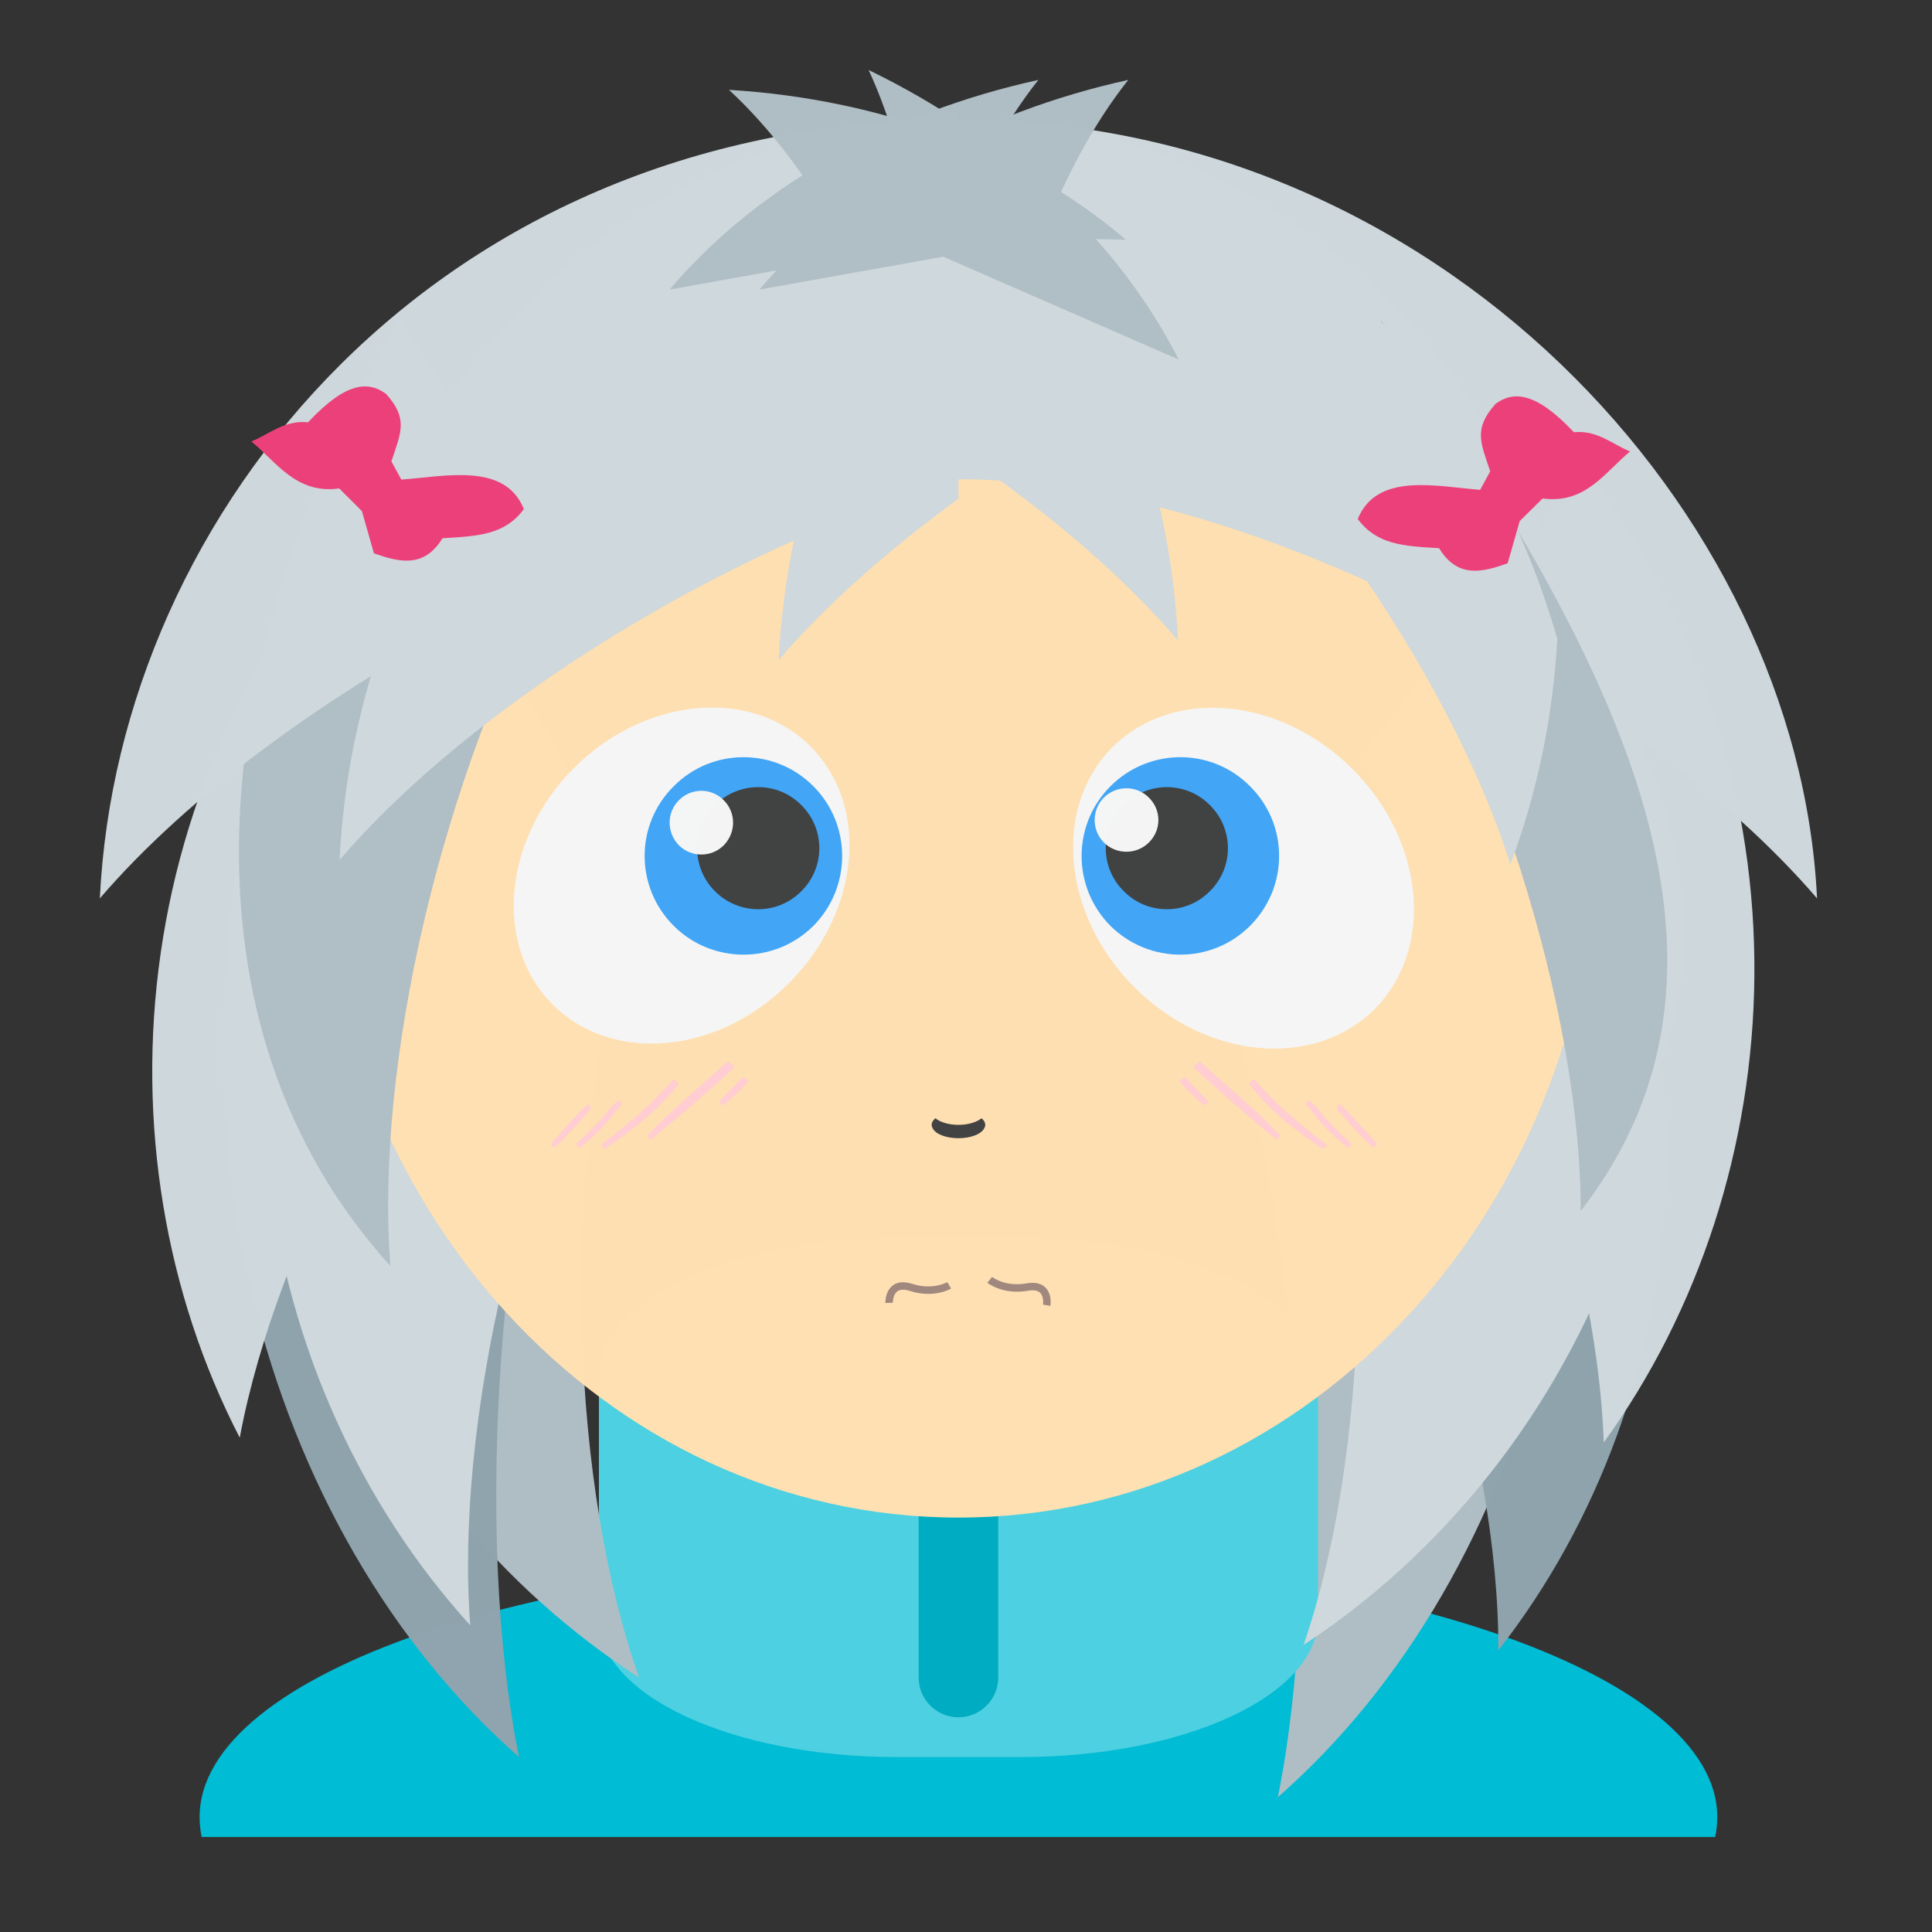 
<svg xmlns="http://www.w3.org/2000/svg" xmlns:xlink="http://www.w3.org/1999/xlink" width="22px" height="22px" viewBox="0 0 22 22" version="1.1">
<rect x="0" y="0" width="22" height="22" fill="#333333" stroke="none"/>
<g id="surface1">
<path style=" stroke:none;fill-rule:nonzero;fill:rgb(56.471%,64.314%,68.235%);fill-opacity:0.996;" d="M 14.551 3.184 C 17.711 6.301 20.336 9.453 18.645 12.734 C 18.227 10.488 16.664 7.516 14.707 5.457 Z M 14.551 3.184 "/>
<path style=" stroke:none;fill-rule:nonzero;fill:rgb(0%,73.725%,83.137%);fill-opacity:1;" d="M 10.914 17.734 C 6.129 17.734 2.273 19.055 2.273 20.691 C 2.273 20.77 2.281 20.844 2.297 20.918 L 19.531 20.918 C 19.547 20.844 19.555 20.77 19.555 20.691 C 19.555 19.055 15.699 17.734 10.914 17.734 Z M 10.914 17.734 "/>
<path style=" stroke:none;fill-rule:nonzero;fill:rgb(69.02%,74.51%,77.255%);fill-opacity:0.996;" d="M 17.23 8.184 C 18.891 13.066 17.43 17.941 14.551 20.465 C 15.066 17.918 14.816 14.02 13.84 10.859 Z M 17.23 8.184 "/>
<path style=" stroke:none;fill-rule:nonzero;fill:rgb(30.196%,81.569%,88.235%);fill-opacity:1;" d="M 10.211 14.098 L 11.617 14.098 C 13.488 14.098 15.008 14.805 15.008 15.672 L 15.008 18.434 C 15.008 19.305 13.488 20.008 11.617 20.008 L 10.211 20.008 C 8.34 20.008 6.82 19.305 6.82 18.434 L 6.82 15.672 C 6.82 14.805 8.34 14.098 10.211 14.098 Z M 10.211 14.098 "/>
<path style=" stroke:none;fill-rule:nonzero;fill:rgb(56.471%,64.314%,68.235%);fill-opacity:0.996;" d="M 17.281 7.73 C 19.805 11.383 19.336 15.883 17.062 18.793 C 17.07 16.508 16.086 13.297 14.547 10.91 Z M 17.281 7.73 "/>
<path style=" stroke:none;fill-rule:nonzero;fill:rgb(69.02%,74.51%,77.255%);fill-opacity:0.996;" d="M 3.418 8.73 C 2.242 13.012 4.172 17.105 7.277 19.102 C 6.516 16.945 6.383 13.594 7.047 10.828 Z M 3.418 8.73 "/>
<path style=" stroke:none;fill-rule:nonzero;fill:rgb(81.176%,84.706%,86.275%);fill-opacity:0.996;" d="M 18.621 8.336 C 19.828 12.605 17.934 16.711 14.844 18.73 C 15.586 16.574 15.691 13.219 15.008 10.461 Z M 18.621 8.336 "/>
<path style=" stroke:none;fill-rule:nonzero;fill:rgb(81.176%,84.706%,86.275%);fill-opacity:0.996;" d="M 18.078 5.367 C 20.734 8.926 20.426 13.438 18.262 16.426 C 18.184 14.145 17.086 10.973 15.461 8.641 Z M 18.078 5.367 "/>
<path style=" stroke:none;fill-rule:nonzero;fill:rgb(56.471%,64.314%,68.235%);fill-opacity:0.996;" d="M 3.234 7.73 C 1.574 12.613 3.035 17.484 5.91 20.008 C 5.398 17.461 5.648 13.566 6.625 10.406 Z M 3.234 7.73 "/>
<path style=" stroke:none;fill-rule:nonzero;fill:rgb(81.176%,84.706%,86.275%);fill-opacity:0.996;" d="M 4.312 7.496 C 2.066 11.324 2.875 15.777 5.355 18.508 C 5.18 16.23 5.918 12.957 7.277 10.461 Z M 4.312 7.496 "/>
<path style=" stroke:none;fill-rule:nonzero;fill:rgb(81.176%,84.706%,86.275%);fill-opacity:0.996;" d="M 4.57 5.461 C 1.41 8.582 1.035 13.09 2.73 16.371 C 3.148 14.129 4.707 11.156 6.664 9.094 Z M 4.57 5.461 "/>
<path style=" stroke:none;fill-rule:nonzero;fill:rgb(0%,67.451%,75.686%);fill-opacity:1;" d="M 10.914 16.598 C 11.164 16.598 11.367 16.801 11.367 17.055 L 11.367 19.102 C 11.367 19.352 11.164 19.555 10.914 19.555 C 10.664 19.555 10.461 19.352 10.461 19.102 L 10.461 17.055 C 10.461 16.801 10.664 16.598 10.914 16.598 Z M 10.914 16.598 "/>
<path style=" stroke:none;fill-rule:nonzero;fill:rgb(100%,87.843%,69.804%);fill-opacity:0.996;" d="M 10.914 1.363 C 14.934 1.363 18.191 4.926 18.191 9.324 C 18.191 13.719 14.934 17.281 10.914 17.281 C 6.895 17.281 3.637 13.719 3.637 9.324 C 3.637 4.926 6.895 1.363 10.914 1.363 Z M 10.914 1.363 "/>
<path style=" stroke:none;fill-rule:nonzero;fill:rgb(96.078%,96.078%,96.078%);fill-opacity:0.996;" d="M 15.402 8.758 C 14.578 7.934 13.355 7.824 12.668 8.508 C 11.984 9.195 12.094 10.418 12.918 11.242 C 13.742 12.066 14.965 12.176 15.652 11.492 C 16.336 10.805 16.227 9.582 15.402 8.758 Z M 15.402 8.758 "/>
<path style=" stroke:none;fill-rule:nonzero;fill:rgb(25.882%,64.706%,96.078%);fill-opacity:0.996;" d="M 14.234 8.953 C 13.797 8.512 13.086 8.512 12.645 8.953 C 12.207 9.391 12.207 10.102 12.645 10.543 C 13.086 10.98 13.797 10.98 14.234 10.543 C 14.676 10.102 14.676 9.391 14.234 8.953 Z M 14.234 8.953 "/>
<path style=" stroke:none;fill-rule:nonzero;fill:rgb(25.882%,25.882%,25.882%);fill-opacity:0.996;" d="M 13.777 9.168 C 13.508 8.895 13.066 8.895 12.797 9.168 C 12.523 9.438 12.523 9.879 12.797 10.148 C 13.066 10.422 13.508 10.422 13.777 10.148 C 14.051 9.879 14.051 9.438 13.777 9.168 Z M 13.777 9.168 "/>
<path style=" stroke:none;fill-rule:nonzero;fill:rgb(96.078%,96.078%,96.078%);fill-opacity:0.996;" d="M 6.535 8.746 C 7.348 7.934 8.555 7.824 9.23 8.5 C 9.906 9.176 9.797 10.383 8.984 11.195 C 8.176 12.008 6.969 12.117 6.293 11.438 C 5.617 10.762 5.727 9.559 6.535 8.746 Z M 6.535 8.746 "/>
<path style=" stroke:none;fill-rule:nonzero;fill:rgb(25.882%,64.706%,96.078%);fill-opacity:0.996;" d="M 9.262 8.953 C 8.824 8.512 8.109 8.512 7.672 8.953 C 7.23 9.391 7.23 10.102 7.672 10.543 C 8.109 10.98 8.824 10.98 9.262 10.543 C 9.699 10.102 9.699 9.391 9.262 8.953 Z M 9.262 8.953 "/>
<path style=" stroke:none;fill-rule:nonzero;fill:rgb(25.882%,25.882%,25.882%);fill-opacity:0.996;" d="M 8.141 9.168 C 8.414 8.895 8.855 8.895 9.125 9.168 C 9.398 9.438 9.398 9.879 9.125 10.148 C 8.855 10.422 8.414 10.422 8.141 10.148 C 7.871 9.879 7.871 9.438 8.141 9.168 Z M 8.141 9.168 "/>
<path style=" stroke:none;fill-rule:nonzero;fill:rgb(69.02%,74.51%,77.255%);fill-opacity:0.996;" d="M 4.547 3.637 C 2.305 7.469 1.965 11.684 4.445 14.414 C 4.27 12.141 5.012 8.863 6.367 6.367 Z M 4.547 3.637 "/>
<path style=" stroke:none;fill-rule:nonzero;fill:rgb(81.176%,84.706%,86.275%);fill-opacity:0.996;" d="M 10.914 1.363 C 4.996 1.363 1.348 5.82 1.137 10.23 C 3.137 7.898 7.586 5.457 10.914 5.457 C 14.242 5.457 18.691 7.898 20.691 10.23 C 20.48 5.82 16.371 1.363 10.914 1.363 Z M 10.914 1.363 "/>
<path style=" stroke:none;fill-rule:nonzero;fill:rgb(81.176%,84.706%,86.275%);fill-opacity:0.996;" d="M 10.914 1.266 C 6.621 2.387 4.039 6.105 3.867 9.793 C 5.352 8.059 8.188 6.266 10.914 5.457 Z M 10.914 1.266 "/>
<path style=" stroke:none;fill-rule:nonzero;fill:rgb(81.176%,84.706%,86.275%);fill-opacity:0.996;" d="M 10.914 2.207 C 9.668 3.754 8.957 5.641 8.867 7.516 C 9.398 6.898 10.102 6.27 10.914 5.68 Z M 10.914 2.207 "/>
<path style=" stroke:none;fill-rule:nonzero;fill:rgb(81.176%,84.706%,86.275%);fill-opacity:0.996;" d="M 11.367 1.984 C 12.613 3.531 13.324 5.414 13.414 7.293 C 12.883 6.672 12.18 6.043 11.367 5.457 Z M 11.367 1.984 "/>
<path style=" stroke:none;fill-rule:nonzero;fill:rgb(69.02%,74.51%,77.255%);fill-opacity:0.996;" d="M 15.727 3.648 C 18.258 7.297 20.262 10.871 18 13.789 C 17.996 11.504 17.008 8.297 15.461 5.91 Z M 15.727 3.648 "/>
<path style=" stroke:none;fill-rule:nonzero;fill:rgb(81.176%,84.706%,86.275%);fill-opacity:0.996;" d="M 12.988 1.738 L 12.41 3.098 C 14.605 4.906 16.512 7.668 17.199 9.844 C 17.504 9.031 17.684 8.164 17.734 7.277 C 16.98 4.652 15.18 2.629 12.988 1.738 Z M 12.988 1.738 "/>
<path style=" stroke:none;fill-rule:nonzero;fill:rgb(25.882%,25.882%,25.882%);fill-opacity:1;" d="M 10.914 12.961 C 10.773 12.961 10.652 12.914 10.621 12.848 C 10.613 12.836 10.609 12.82 10.609 12.809 C 10.609 12.781 10.625 12.754 10.652 12.734 C 10.703 12.777 10.801 12.809 10.914 12.809 C 11.027 12.809 11.125 12.777 11.176 12.734 C 11.203 12.754 11.219 12.781 11.219 12.809 C 11.219 12.82 11.215 12.836 11.207 12.848 C 11.176 12.914 11.055 12.961 10.914 12.961 Z M 10.914 12.961 "/>
<path style=" stroke:none;fill-rule:nonzero;fill:rgb(69.02%,74.51%,77.255%);fill-opacity:0.996;" d="M 13.422 4.094 C 12.723 2.719 11.461 1.559 9.891 0.797 C 10.156 1.367 10.336 2.051 10.434 2.789 Z M 13.422 4.094 "/>
<path style=" stroke:none;fill-rule:nonzero;fill:rgb(69.02%,74.51%,77.255%);fill-opacity:0.996;" d="M 8.648 3.297 C 9.645 2.125 11.141 1.285 12.848 0.91 C 12.457 1.402 12.121 2.027 11.859 2.723 Z M 8.648 3.297 "/>
<path style=" stroke:none;fill-rule:nonzero;fill:rgb(69.02%,74.51%,77.255%);fill-opacity:0.996;" d="M 7.625 3.297 C 8.621 2.125 10.117 1.285 11.824 0.91 C 11.434 1.402 11.098 2.027 10.836 2.723 Z M 7.625 3.297 "/>
<path style=" stroke:none;fill-rule:nonzero;fill:rgb(69.02%,74.51%,77.255%);fill-opacity:0.996;" d="M 12.82 2.73 C 11.652 1.727 10.043 1.129 8.301 1.023 C 8.762 1.449 9.191 2.016 9.559 2.66 Z M 12.82 2.73 "/>
<path style=" stroke:none;fill-rule:nonzero;fill:rgb(92.549%,25.098%,47.843%);fill-opacity:1;" d="M 4.457 5.254 C 4.566 4.922 4.652 4.77 4.395 4.484 C 4.199 4.344 3.949 4.336 3.508 4.809 C 3.242 4.781 3.07 4.941 2.863 5.027 C 3.152 5.266 3.375 5.629 3.863 5.562 L 4.121 5.82 L 4.258 6.301 C 4.547 6.402 4.828 6.473 5.039 6.129 C 5.445 6.105 5.75 6.09 5.965 5.797 C 5.75 5.262 5.07 5.426 4.57 5.461 Z M 4.457 5.254 "/>
<path style=" stroke:none;fill-rule:nonzero;fill:rgb(96.078%,96.078%,96.078%);fill-opacity:0.996;" d="M 8.242 9.113 C 8.102 8.969 7.871 8.969 7.73 9.113 C 7.59 9.254 7.59 9.48 7.73 9.625 C 7.871 9.766 8.102 9.766 8.242 9.625 C 8.383 9.48 8.383 9.254 8.242 9.113 Z M 8.242 9.113 "/>
<path style=" stroke:none;fill-rule:nonzero;fill:rgb(96.078%,96.078%,96.078%);fill-opacity:0.996;" d="M 13.082 9.082 C 12.941 8.941 12.711 8.941 12.57 9.082 C 12.43 9.223 12.43 9.453 12.57 9.594 C 12.711 9.734 12.941 9.734 13.082 9.594 C 13.227 9.453 13.227 9.223 13.082 9.082 Z M 13.082 9.082 "/>
<path style=" stroke:none;fill-rule:nonzero;fill:rgb(100%,80.392%,82.353%);fill-opacity:1;" d="M 6.312 13.066 C 6.418 12.973 6.512 12.871 6.605 12.77 C 6.645 12.723 6.68 12.68 6.719 12.637 C 6.73 12.625 6.738 12.617 6.727 12.629 C 6.73 12.629 6.711 12.574 6.707 12.574 C 6.703 12.574 6.695 12.578 6.688 12.582 C 6.672 12.59 6.648 12.613 6.637 12.625 C 6.605 12.656 6.574 12.688 6.543 12.723 C 6.453 12.824 6.359 12.926 6.27 13.027 C 6.266 13.031 6.309 13.07 6.312 13.066 Z M 6.312 13.066 "/>
<path style=" stroke:none;fill-rule:nonzero;fill:rgb(100%,80.392%,82.353%);fill-opacity:1;" d="M 6.602 13.07 C 6.707 12.992 6.797 12.902 6.887 12.809 C 6.938 12.758 6.977 12.699 7.02 12.645 C 7.039 12.621 7.059 12.598 7.082 12.578 C 7.086 12.574 7.047 12.527 7.043 12.531 C 7.008 12.555 6.988 12.574 6.961 12.605 C 6.918 12.656 6.875 12.711 6.828 12.762 C 6.742 12.855 6.652 12.941 6.559 13.027 C 6.559 13.031 6.602 13.07 6.602 13.07 Z M 6.602 13.07 "/>
<path style=" stroke:none;fill-rule:nonzero;fill:rgb(100%,80.392%,82.353%);fill-opacity:1;" d="M 6.883 13.082 C 7.031 12.992 7.164 12.887 7.297 12.781 C 7.434 12.668 7.559 12.547 7.676 12.41 C 7.695 12.387 7.711 12.363 7.73 12.34 C 7.734 12.336 7.672 12.289 7.668 12.293 C 7.531 12.441 7.391 12.59 7.238 12.719 C 7.109 12.828 6.977 12.934 6.848 13.035 C 6.844 13.039 6.883 13.086 6.883 13.082 Z M 6.883 13.082 "/>
<path style=" stroke:none;fill-rule:nonzero;fill:rgb(100%,80.392%,82.353%);fill-opacity:1;" d="M 7.418 12.973 C 7.645 12.789 7.867 12.598 8.09 12.402 C 8.281 12.234 8.188 12.316 8.363 12.152 C 8.367 12.148 8.297 12.082 8.289 12.086 C 8.109 12.242 8.203 12.16 8.012 12.332 C 7.793 12.523 7.574 12.719 7.371 12.93 C 7.367 12.934 7.414 12.977 7.418 12.973 Z M 7.418 12.973 "/>
<path style=" stroke:none;fill-rule:nonzero;fill:rgb(100%,80.392%,82.353%);fill-opacity:1;" d="M 8.234 12.586 C 8.34 12.508 8.43 12.414 8.523 12.316 C 8.527 12.312 8.461 12.258 8.457 12.266 C 8.367 12.359 8.277 12.453 8.188 12.543 C 8.184 12.547 8.23 12.59 8.234 12.586 Z M 8.234 12.586 "/>
<path style=" stroke:none;fill-rule:nonzero;fill:rgb(100%,80.392%,82.353%);fill-opacity:1;" d="M 15.637 13.066 C 15.531 12.973 15.438 12.871 15.344 12.77 C 15.309 12.723 15.27 12.68 15.23 12.637 C 15.219 12.625 15.211 12.617 15.227 12.629 C 15.223 12.629 15.238 12.574 15.242 12.574 C 15.25 12.574 15.254 12.578 15.262 12.582 C 15.277 12.59 15.301 12.613 15.312 12.625 C 15.344 12.656 15.375 12.688 15.406 12.723 C 15.5 12.824 15.59 12.926 15.684 13.027 C 15.684 13.031 15.641 13.07 15.637 13.066 Z M 15.637 13.066 "/>
<path style=" stroke:none;fill-rule:nonzero;fill:rgb(100%,80.392%,82.353%);fill-opacity:1;" d="M 15.348 13.07 C 15.246 12.992 15.152 12.902 15.062 12.809 C 15.016 12.758 14.973 12.699 14.93 12.645 C 14.91 12.621 14.895 12.598 14.867 12.578 C 14.863 12.574 14.902 12.527 14.906 12.531 C 14.941 12.555 14.961 12.574 14.988 12.605 C 15.031 12.656 15.074 12.711 15.121 12.762 C 15.207 12.855 15.301 12.941 15.391 13.027 C 15.395 13.031 15.352 13.07 15.348 13.07 Z M 15.348 13.07 "/>
<path style=" stroke:none;fill-rule:nonzero;fill:rgb(100%,80.392%,82.353%);fill-opacity:1;" d="M 15.066 13.082 C 14.922 12.992 14.785 12.887 14.652 12.781 C 14.516 12.668 14.391 12.547 14.277 12.41 C 14.258 12.387 14.238 12.363 14.219 12.34 C 14.215 12.336 14.277 12.289 14.281 12.293 C 14.422 12.441 14.559 12.59 14.715 12.719 C 14.844 12.828 14.973 12.934 15.105 13.035 C 15.109 13.039 15.07 13.086 15.066 13.082 Z M 15.066 13.082 "/>
<path style=" stroke:none;fill-rule:nonzero;fill:rgb(100%,80.392%,82.353%);fill-opacity:1;" d="M 14.531 12.973 C 14.305 12.789 14.082 12.598 13.863 12.402 C 13.672 12.234 13.762 12.316 13.59 12.152 C 13.582 12.148 13.656 12.082 13.66 12.086 C 13.84 12.242 13.746 12.16 13.938 12.332 C 14.156 12.523 14.379 12.719 14.578 12.93 C 14.582 12.934 14.535 12.977 14.531 12.973 Z M 14.531 12.973 "/>
<path style=" stroke:none;fill-rule:nonzero;fill:rgb(100%,80.392%,82.353%);fill-opacity:1;" d="M 13.715 12.586 C 13.609 12.508 13.52 12.414 13.43 12.316 C 13.426 12.312 13.492 12.258 13.496 12.266 C 13.582 12.359 13.672 12.453 13.762 12.543 C 13.766 12.547 13.719 12.59 13.715 12.586 Z M 13.715 12.586 "/>
<path style="fill:none;stroke-width:1.978;stroke-linecap:butt;stroke-linejoin:miter;stroke:rgb(63.137%,53.333%,49.804%);stroke-opacity:1;stroke-miterlimit:4;" d="M 235.455 130.182 C 235.455 130.182 235.273 124.182 241.273 126.091 C 247.273 128 251.364 125.545 251.364 125.545 " transform="matrix(0.043,0,0,0.043,0,9.238)"/>
<path style="fill:none;stroke-width:1.978;stroke-linecap:butt;stroke-linejoin:miter;stroke:rgb(63.137%,53.333%,49.804%);stroke-opacity:1;stroke-miterlimit:4;" d="M 277.182 130.818 C 277.182 130.818 278.182 124.909 272 126 C 265.818 127.091 262.091 124.091 262.091 124.091 " transform="matrix(0.043,0,0,0.043,0,9.238)"/>
<path style=" stroke:none;fill-rule:nonzero;fill:rgb(92.549%,25.098%,47.843%);fill-opacity:1;" d="M 16.969 5.367 C 16.859 5.035 16.777 4.883 17.031 4.598 C 17.227 4.457 17.477 4.449 17.922 4.922 C 18.184 4.895 18.355 5.055 18.562 5.141 C 18.273 5.379 18.055 5.742 17.566 5.676 L 17.305 5.934 L 17.168 6.414 C 16.883 6.516 16.598 6.59 16.387 6.242 C 15.98 6.219 15.68 6.203 15.461 5.91 C 15.68 5.375 16.355 5.539 16.855 5.578 Z M 16.969 5.367 "/>
</g>
</svg>
